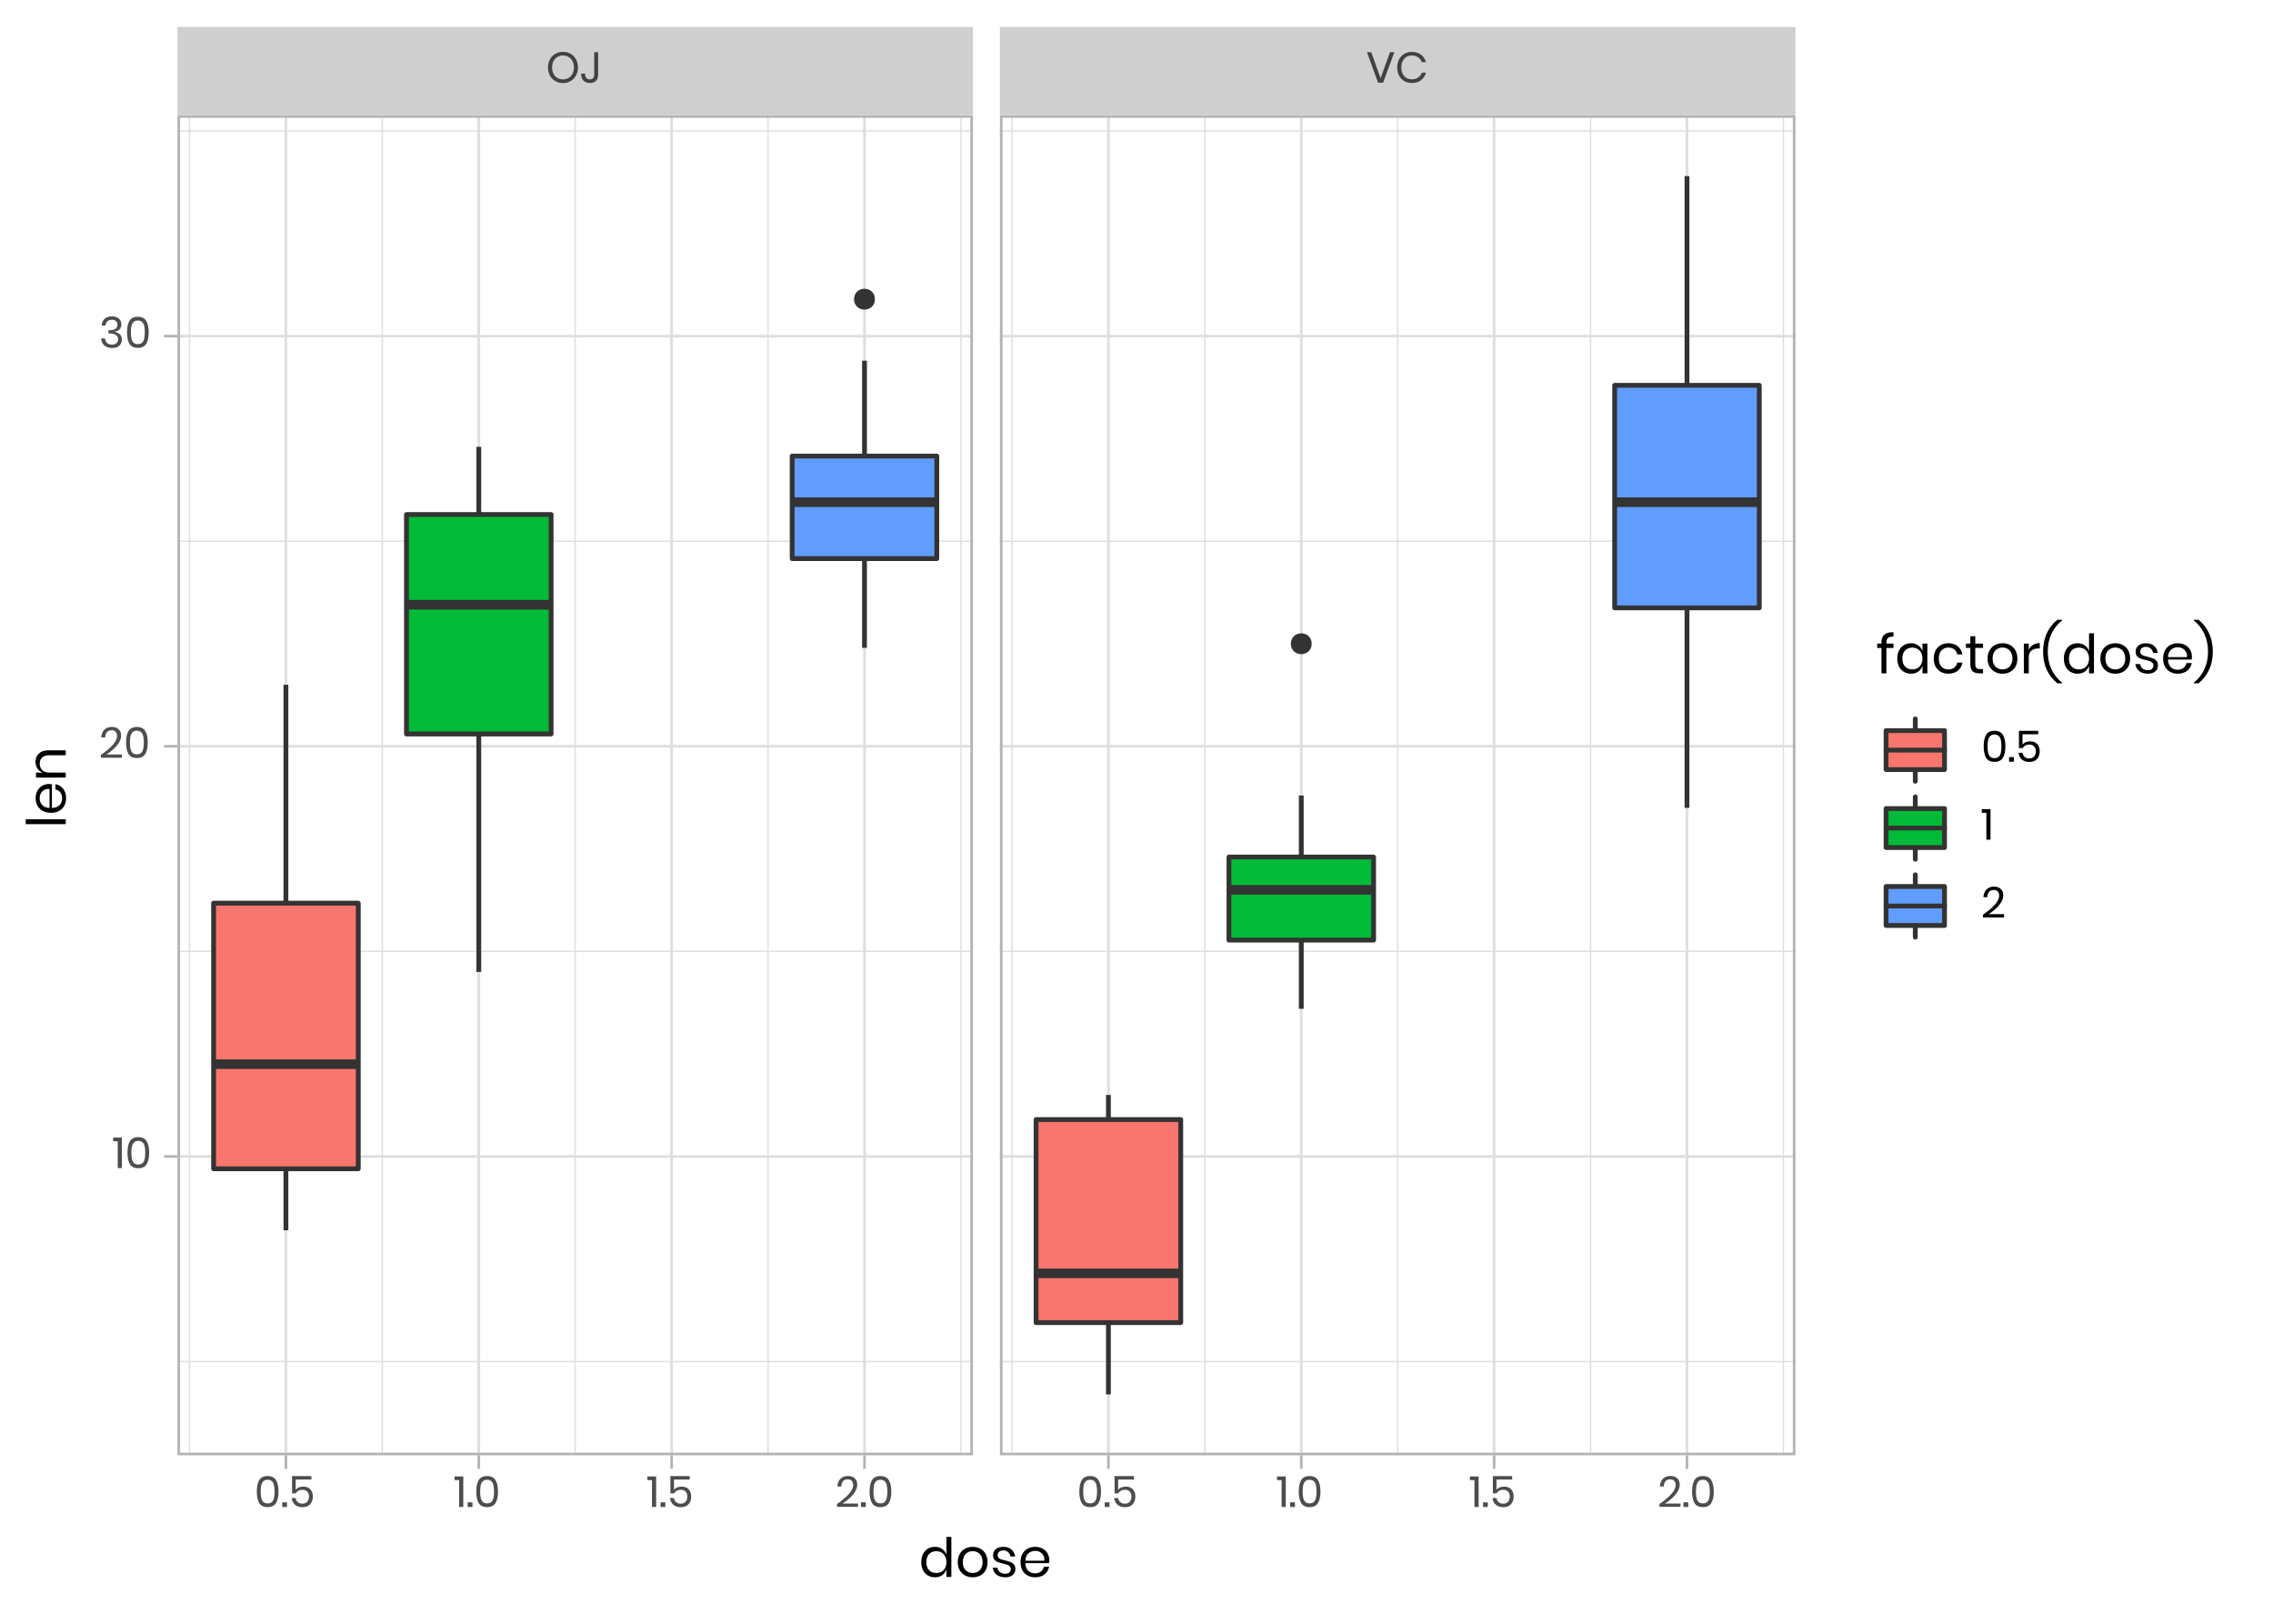 <?xml version="1.0" encoding="UTF-8"?>
<svg xmlns="http://www.w3.org/2000/svg" xmlns:xlink="http://www.w3.org/1999/xlink" width="504pt" height="360pt" viewBox="0 0 504 360" version="1.1">
<defs>
<g>
<symbol overflow="visible" id="glyph0-0">
<path style="stroke:none;" d="M 4.797 -6.719 L 4.797 0 L 0 0 L 0 -6.719 Z M 0.766 -6.234 L 2.391 -3.797 L 4.031 -6.234 Z M 2.109 -3.359 L 0.484 -5.797 L 0.484 -0.906 Z M 4.312 -5.797 L 2.688 -3.359 L 4.312 -0.906 Z M 2.391 -2.922 L 0.766 -0.484 L 4.031 -0.484 Z M 2.391 -2.922 "/>
</symbol>
<symbol overflow="visible" id="glyph0-1">
<path style="stroke:none;" d="M 3.797 -6.844 C 4.422 -6.844 4.984 -6.695 5.484 -6.406 C 5.992 -6.113 6.391 -5.703 6.672 -5.172 C 6.961 -4.648 7.109 -4.055 7.109 -3.391 C 7.109 -2.723 6.961 -2.125 6.672 -1.594 C 6.391 -1.07 5.992 -0.66 5.484 -0.359 C 4.984 -0.066 4.422 0.078 3.797 0.078 C 3.172 0.078 2.602 -0.066 2.094 -0.359 C 1.582 -0.66 1.18 -1.07 0.891 -1.594 C 0.609 -2.125 0.469 -2.723 0.469 -3.391 C 0.469 -4.055 0.609 -4.648 0.891 -5.172 C 1.18 -5.703 1.582 -6.113 2.094 -6.406 C 2.602 -6.695 3.172 -6.844 3.797 -6.844 Z M 3.797 -6.031 C 3.328 -6.031 2.91 -5.922 2.547 -5.703 C 2.18 -5.492 1.895 -5.188 1.688 -4.781 C 1.477 -4.383 1.375 -3.922 1.375 -3.391 C 1.375 -2.859 1.477 -2.391 1.688 -1.984 C 1.895 -1.578 2.18 -1.266 2.547 -1.047 C 2.91 -0.836 3.328 -0.734 3.797 -0.734 C 4.254 -0.734 4.664 -0.844 5.031 -1.062 C 5.406 -1.281 5.695 -1.586 5.906 -1.984 C 6.113 -2.391 6.219 -2.859 6.219 -3.391 C 6.219 -3.922 6.113 -4.383 5.906 -4.781 C 5.695 -5.188 5.406 -5.492 5.031 -5.703 C 4.664 -5.922 4.254 -6.031 3.797 -6.031 Z M 3.797 -6.031 "/>
</symbol>
<symbol overflow="visible" id="glyph0-2">
<path style="stroke:none;" d="M 3.984 -6.766 L 3.984 -1.734 C 3.984 -1.18 3.828 -0.742 3.516 -0.422 C 3.203 -0.098 2.758 0.062 2.188 0.062 C 1.57 0.062 1.086 -0.113 0.734 -0.469 C 0.391 -0.832 0.219 -1.344 0.219 -2 L 1.094 -2 C 1.094 -1.602 1.176 -1.289 1.344 -1.062 C 1.52 -0.844 1.789 -0.734 2.156 -0.734 C 2.488 -0.734 2.734 -0.828 2.891 -1.016 C 3.047 -1.211 3.125 -1.453 3.125 -1.734 L 3.125 -6.766 Z M 3.984 -6.766 "/>
</symbol>
<symbol overflow="visible" id="glyph0-3">
<path style="stroke:none;" d="M 1.141 -6.766 L 3.203 -0.969 L 5.297 -6.766 L 6.25 -6.766 L 3.766 0 L 2.656 0 L 0.188 -6.766 Z M 1.141 -6.766 "/>
</symbol>
<symbol overflow="visible" id="glyph0-4">
<path style="stroke:none;" d="M 3.688 -6.828 C 4.52 -6.828 5.203 -6.625 5.734 -6.219 C 6.273 -5.812 6.645 -5.258 6.844 -4.562 L 5.922 -4.562 C 5.754 -5.008 5.477 -5.363 5.094 -5.625 C 4.707 -5.895 4.238 -6.031 3.688 -6.031 C 3.238 -6.031 2.836 -5.922 2.484 -5.703 C 2.141 -5.484 1.867 -5.176 1.672 -4.781 C 1.473 -4.383 1.375 -3.914 1.375 -3.375 C 1.375 -2.844 1.473 -2.379 1.672 -1.984 C 1.867 -1.586 2.141 -1.281 2.484 -1.062 C 2.836 -0.852 3.238 -0.75 3.688 -0.75 C 4.238 -0.75 4.707 -0.879 5.094 -1.141 C 5.477 -1.41 5.754 -1.77 5.922 -2.219 L 6.844 -2.219 C 6.645 -1.508 6.273 -0.953 5.734 -0.547 C 5.203 -0.141 4.52 0.062 3.688 0.062 C 3.062 0.062 2.504 -0.082 2.016 -0.375 C 1.523 -0.664 1.145 -1.07 0.875 -1.594 C 0.602 -2.113 0.469 -2.707 0.469 -3.375 C 0.469 -4.051 0.602 -4.648 0.875 -5.172 C 1.145 -5.691 1.523 -6.098 2.016 -6.391 C 2.504 -6.68 3.062 -6.828 3.688 -6.828 Z M 3.688 -6.828 "/>
</symbol>
<symbol overflow="visible" id="glyph0-5">
<path style="stroke:none;" d="M 0.547 -3.422 C 0.547 -2.336 0.723 -1.488 1.078 -0.875 C 1.441 -0.27 2.062 0.031 2.938 0.031 C 3.82 0.031 4.445 -0.27 4.812 -0.875 C 5.176 -1.488 5.359 -2.336 5.359 -3.422 C 5.359 -4.492 5.176 -5.332 4.812 -5.938 C 4.445 -6.551 3.82 -6.859 2.938 -6.859 C 2.062 -6.859 1.441 -6.555 1.078 -5.953 C 0.723 -5.348 0.547 -4.504 0.547 -3.422 Z M 4.484 -3.422 C 4.484 -2.867 4.441 -2.406 4.359 -2.031 C 4.285 -1.656 4.133 -1.352 3.906 -1.125 C 3.688 -0.906 3.363 -0.797 2.938 -0.797 C 2.531 -0.797 2.211 -0.906 1.984 -1.125 C 1.766 -1.352 1.613 -1.656 1.531 -2.031 C 1.445 -2.406 1.406 -2.867 1.406 -3.422 C 1.406 -3.973 1.445 -4.43 1.531 -4.797 C 1.613 -5.172 1.766 -5.469 1.984 -5.688 C 2.211 -5.914 2.531 -6.031 2.938 -6.031 C 3.363 -6.031 3.688 -5.914 3.906 -5.688 C 4.133 -5.469 4.285 -5.172 4.359 -4.797 C 4.441 -4.43 4.484 -3.973 4.484 -3.422 Z M 4.484 -3.422 "/>
</symbol>
<symbol overflow="visible" id="glyph0-6">
<path style="stroke:none;" d="M 1.344 -1.031 L 1.344 0 L 0.281 0 L 0.281 -1.031 Z M 1.344 -1.031 "/>
</symbol>
<symbol overflow="visible" id="glyph0-7">
<path style="stroke:none;" d="M 5.109 -6.078 L 1.625 -6.078 L 1.625 -3.812 C 1.789 -4.031 2.02 -4.203 2.312 -4.328 C 2.613 -4.453 2.945 -4.516 3.312 -4.516 C 3.789 -4.516 4.188 -4.414 4.5 -4.219 C 4.82 -4.02 5.055 -3.754 5.203 -3.422 C 5.359 -3.086 5.438 -2.723 5.438 -2.328 C 5.438 -1.629 5.238 -1.055 4.844 -0.609 C 4.457 -0.172 3.883 0.047 3.125 0.047 C 2.445 0.047 1.895 -0.133 1.469 -0.5 C 1.039 -0.875 0.801 -1.367 0.75 -1.984 L 1.609 -1.984 C 1.68 -1.586 1.848 -1.281 2.109 -1.062 C 2.367 -0.844 2.695 -0.734 3.094 -0.734 C 3.582 -0.734 3.953 -0.879 4.203 -1.172 C 4.453 -1.461 4.578 -1.848 4.578 -2.328 C 4.578 -2.797 4.445 -3.16 4.188 -3.422 C 3.938 -3.68 3.578 -3.812 3.109 -3.812 C 2.773 -3.812 2.484 -3.738 2.234 -3.594 C 1.984 -3.457 1.797 -3.266 1.672 -3.016 L 0.828 -3.016 L 0.828 -6.844 L 5.109 -6.844 Z M 5.109 -6.078 "/>
</symbol>
<symbol overflow="visible" id="glyph0-8">
<path style="stroke:none;" d="M 0.125 -5.953 L 0.125 -6.766 L 2.062 -6.766 L 2.062 0 L 1.141 0 L 1.141 -5.953 Z M 0.125 -5.953 "/>
</symbol>
<symbol overflow="visible" id="glyph0-9">
<path style="stroke:none;" d="M 0.406 -0.672 C 1.488 -1.398 2.352 -2.125 3 -2.844 C 3.656 -3.562 3.984 -4.234 3.984 -4.859 C 3.984 -5.242 3.883 -5.551 3.688 -5.781 C 3.5 -6.008 3.188 -6.125 2.75 -6.125 C 2.301 -6.125 1.961 -5.984 1.734 -5.703 C 1.504 -5.422 1.379 -5.031 1.359 -4.531 L 0.484 -4.531 C 0.535 -5.281 0.77 -5.859 1.188 -6.266 C 1.613 -6.672 2.16 -6.875 2.828 -6.875 C 3.453 -6.875 3.953 -6.703 4.328 -6.359 C 4.703 -6.023 4.891 -5.551 4.891 -4.938 C 4.891 -4.414 4.723 -3.891 4.391 -3.359 C 4.055 -2.836 3.641 -2.352 3.141 -1.906 C 2.648 -1.457 2.145 -1.078 1.625 -0.766 L 5.062 -0.766 L 5.062 -0.031 L 0.406 -0.031 Z M 0.406 -0.672 "/>
</symbol>
<symbol overflow="visible" id="glyph0-10">
<path style="stroke:none;" d="M 2.875 -6.953 C 3.301 -6.953 3.672 -6.875 3.984 -6.719 C 4.305 -6.562 4.547 -6.348 4.703 -6.078 C 4.859 -5.805 4.938 -5.504 4.938 -5.172 C 4.938 -4.742 4.812 -4.383 4.562 -4.094 C 4.32 -3.812 3.961 -3.645 3.484 -3.594 L 3.484 -3.531 C 3.984 -3.406 4.367 -3.207 4.641 -2.938 C 4.922 -2.664 5.062 -2.297 5.062 -1.828 C 5.062 -1.266 4.875 -0.805 4.5 -0.453 C 4.133 -0.109 3.602 0.062 2.906 0.062 C 2.207 0.062 1.641 -0.113 1.203 -0.469 C 0.773 -0.832 0.523 -1.363 0.453 -2.062 L 1.312 -2.062 C 1.375 -1.633 1.535 -1.297 1.797 -1.047 C 2.066 -0.805 2.426 -0.688 2.875 -0.688 C 3.301 -0.688 3.629 -0.797 3.859 -1.016 C 4.098 -1.234 4.219 -1.52 4.219 -1.875 C 4.219 -2.289 4.051 -2.609 3.719 -2.828 C 3.383 -3.055 2.914 -3.172 2.312 -3.172 L 2.078 -3.172 L 2.078 -3.891 L 2.312 -3.891 C 3.488 -3.891 4.078 -4.285 4.078 -5.078 C 4.078 -5.422 3.969 -5.691 3.75 -5.891 C 3.531 -6.098 3.227 -6.203 2.844 -6.203 C 2.469 -6.203 2.145 -6.094 1.875 -5.875 C 1.613 -5.656 1.461 -5.332 1.422 -4.906 L 0.562 -4.906 C 0.613 -5.539 0.836 -6.039 1.234 -6.406 C 1.629 -6.77 2.176 -6.953 2.875 -6.953 Z M 2.875 -6.953 "/>
</symbol>
<symbol overflow="visible" id="glyph1-0">
<path style="stroke:none;" d="M 6 -8.406 L 6 0 L 0 0 L 0 -8.406 Z M 0.953 -7.797 L 3 -4.734 L 5.047 -7.797 Z M 2.641 -4.203 L 0.594 -7.266 L 0.594 -1.141 Z M 5.406 -7.266 L 3.359 -4.203 L 5.406 -1.141 Z M 3 -3.656 L 0.953 -0.594 L 5.047 -0.594 Z M 3 -3.656 "/>
</symbol>
<symbol overflow="visible" id="glyph1-1">
<path style="stroke:none;" d="M 3.578 -6.672 C 4.211 -6.672 4.754 -6.508 5.203 -6.188 C 5.648 -5.875 5.957 -5.445 6.125 -4.906 L 6.125 -8.875 L 7.219 -8.875 L 7.219 0 L 6.125 0 L 6.125 -1.688 C 5.957 -1.145 5.648 -0.711 5.203 -0.391 C 4.754 -0.078 4.211 0.078 3.578 0.078 C 2.992 0.078 2.473 -0.055 2.016 -0.328 C 1.555 -0.598 1.195 -0.984 0.938 -1.484 C 0.676 -1.992 0.547 -2.594 0.547 -3.281 C 0.547 -3.969 0.676 -4.566 0.938 -5.078 C 1.195 -5.598 1.555 -5.992 2.016 -6.266 C 2.473 -6.535 2.992 -6.672 3.578 -6.672 Z M 3.891 -5.703 C 3.211 -5.703 2.672 -5.488 2.266 -5.062 C 1.867 -4.633 1.672 -4.039 1.672 -3.281 C 1.672 -2.531 1.867 -1.941 2.266 -1.516 C 2.672 -1.086 3.211 -0.875 3.891 -0.875 C 4.316 -0.875 4.703 -0.973 5.047 -1.172 C 5.391 -1.367 5.656 -1.648 5.844 -2.016 C 6.031 -2.379 6.125 -2.801 6.125 -3.281 C 6.125 -3.77 6.031 -4.195 5.844 -4.562 C 5.656 -4.926 5.391 -5.207 5.047 -5.406 C 4.703 -5.602 4.316 -5.703 3.891 -5.703 Z M 3.891 -5.703 "/>
</symbol>
<symbol overflow="visible" id="glyph1-2">
<path style="stroke:none;" d="M 3.859 -6.672 C 4.492 -6.672 5.062 -6.535 5.562 -6.266 C 6.062 -5.992 6.453 -5.598 6.734 -5.078 C 7.016 -4.566 7.156 -3.969 7.156 -3.281 C 7.156 -2.594 7.016 -1.992 6.734 -1.484 C 6.453 -0.984 6.062 -0.598 5.562 -0.328 C 5.062 -0.055 4.492 0.078 3.859 0.078 C 3.234 0.078 2.672 -0.055 2.172 -0.328 C 1.672 -0.598 1.273 -0.984 0.984 -1.484 C 0.691 -1.992 0.547 -2.594 0.547 -3.281 C 0.547 -3.969 0.691 -4.566 0.984 -5.078 C 1.273 -5.598 1.672 -5.992 2.172 -6.266 C 2.672 -6.535 3.234 -6.672 3.859 -6.672 Z M 3.859 -5.719 C 3.473 -5.719 3.113 -5.629 2.781 -5.453 C 2.445 -5.273 2.176 -5.004 1.969 -4.641 C 1.77 -4.273 1.672 -3.82 1.672 -3.281 C 1.672 -2.758 1.77 -2.316 1.969 -1.953 C 2.176 -1.586 2.445 -1.316 2.781 -1.141 C 3.113 -0.961 3.473 -0.875 3.859 -0.875 C 4.254 -0.875 4.617 -0.961 4.953 -1.141 C 5.285 -1.316 5.551 -1.586 5.75 -1.953 C 5.957 -2.316 6.062 -2.758 6.062 -3.281 C 6.062 -3.82 5.957 -4.273 5.75 -4.641 C 5.551 -5.004 5.285 -5.273 4.953 -5.453 C 4.617 -5.629 4.254 -5.719 3.859 -5.719 Z M 3.859 -5.719 "/>
</symbol>
<symbol overflow="visible" id="glyph1-3">
<path style="stroke:none;" d="M 2.938 -6.672 C 3.688 -6.672 4.285 -6.477 4.734 -6.094 C 5.18 -5.707 5.457 -5.188 5.562 -4.531 L 4.516 -4.531 C 4.461 -4.914 4.297 -5.234 4.016 -5.484 C 3.742 -5.742 3.379 -5.875 2.922 -5.875 C 2.523 -5.875 2.219 -5.773 2 -5.578 C 1.781 -5.391 1.672 -5.141 1.672 -4.828 C 1.672 -4.586 1.742 -4.391 1.891 -4.234 C 2.035 -4.086 2.219 -3.977 2.438 -3.906 C 2.656 -3.832 2.957 -3.75 3.344 -3.656 C 3.832 -3.539 4.227 -3.426 4.531 -3.312 C 4.832 -3.195 5.086 -3.008 5.297 -2.75 C 5.504 -2.5 5.609 -2.16 5.609 -1.734 C 5.609 -1.191 5.406 -0.754 5 -0.422 C 4.602 -0.086 4.066 0.078 3.391 0.078 C 2.609 0.078 1.969 -0.109 1.469 -0.484 C 0.977 -0.859 0.688 -1.379 0.594 -2.047 L 1.656 -2.047 C 1.695 -1.648 1.867 -1.328 2.172 -1.078 C 2.484 -0.828 2.891 -0.703 3.391 -0.703 C 3.766 -0.703 4.055 -0.797 4.266 -0.984 C 4.484 -1.18 4.594 -1.438 4.594 -1.75 C 4.594 -2.008 4.516 -2.211 4.359 -2.359 C 4.211 -2.516 4.023 -2.629 3.797 -2.703 C 3.578 -2.785 3.27 -2.875 2.875 -2.969 C 2.383 -3.07 1.992 -3.18 1.703 -3.297 C 1.41 -3.41 1.16 -3.586 0.953 -3.828 C 0.754 -4.078 0.656 -4.41 0.656 -4.828 C 0.656 -5.379 0.859 -5.82 1.266 -6.156 C 1.68 -6.5 2.238 -6.672 2.938 -6.672 Z M 2.938 -6.672 "/>
</symbol>
<symbol overflow="visible" id="glyph1-4">
<path style="stroke:none;" d="M 6.938 -3.656 C 6.938 -3.426 6.922 -3.227 6.891 -3.062 L 1.625 -3.062 C 1.645 -2.312 1.859 -1.742 2.266 -1.359 C 2.672 -0.984 3.164 -0.797 3.75 -0.797 C 4.27 -0.797 4.707 -0.93 5.062 -1.203 C 5.426 -1.473 5.645 -1.832 5.719 -2.281 L 6.891 -2.281 C 6.805 -1.82 6.625 -1.41 6.344 -1.047 C 6.07 -0.691 5.719 -0.414 5.281 -0.219 C 4.844 -0.02 4.348 0.078 3.797 0.078 C 3.16 0.078 2.598 -0.055 2.109 -0.328 C 1.617 -0.598 1.234 -0.984 0.953 -1.484 C 0.68 -1.992 0.547 -2.594 0.547 -3.281 C 0.547 -3.969 0.68 -4.566 0.953 -5.078 C 1.234 -5.598 1.617 -5.992 2.109 -6.266 C 2.598 -6.535 3.16 -6.672 3.797 -6.672 C 4.43 -6.672 4.988 -6.535 5.469 -6.266 C 5.945 -5.992 6.312 -5.629 6.562 -5.172 C 6.812 -4.711 6.938 -4.207 6.938 -3.656 Z M 5.828 -3.594 C 5.859 -4.07 5.781 -4.473 5.594 -4.797 C 5.406 -5.129 5.148 -5.375 4.828 -5.531 C 4.516 -5.695 4.172 -5.781 3.797 -5.781 C 3.191 -5.781 2.688 -5.594 2.281 -5.219 C 1.875 -4.852 1.656 -4.312 1.625 -3.594 Z M 5.828 -3.594 "/>
</symbol>
<symbol overflow="visible" id="glyph1-5">
<path style="stroke:none;" d="M 3.797 -8.141 C 3.211 -8.148 2.805 -8.051 2.578 -7.844 C 2.348 -7.633 2.234 -7.273 2.234 -6.766 L 2.234 -6.594 L 3.797 -6.594 L 3.797 -5.625 L 2.234 -5.625 L 2.234 0 L 1.141 0 L 1.141 -5.625 L 0.188 -5.625 L 0.188 -6.594 L 1.141 -6.594 L 1.141 -6.859 C 1.141 -8.43 2.023 -9.18 3.797 -9.109 Z M 3.797 -8.141 "/>
</symbol>
<symbol overflow="visible" id="glyph1-6">
<path style="stroke:none;" d="M 3.578 -6.672 C 4.211 -6.672 4.754 -6.508 5.203 -6.188 C 5.648 -5.875 5.957 -5.445 6.125 -4.906 L 6.125 -6.594 L 7.219 -6.594 L 7.219 0 L 6.125 0 L 6.125 -1.688 C 5.957 -1.145 5.648 -0.711 5.203 -0.391 C 4.754 -0.078 4.211 0.078 3.578 0.078 C 2.992 0.078 2.473 -0.055 2.016 -0.328 C 1.555 -0.598 1.195 -0.984 0.938 -1.484 C 0.676 -1.992 0.547 -2.594 0.547 -3.281 C 0.547 -3.969 0.676 -4.566 0.938 -5.078 C 1.195 -5.598 1.555 -5.992 2.016 -6.266 C 2.473 -6.535 2.992 -6.672 3.578 -6.672 Z M 3.891 -5.703 C 3.211 -5.703 2.672 -5.488 2.266 -5.062 C 1.867 -4.633 1.672 -4.039 1.672 -3.281 C 1.672 -2.531 1.867 -1.941 2.266 -1.516 C 2.672 -1.086 3.211 -0.875 3.891 -0.875 C 4.316 -0.875 4.703 -0.973 5.047 -1.172 C 5.391 -1.367 5.656 -1.648 5.844 -2.016 C 6.031 -2.379 6.125 -2.801 6.125 -3.281 C 6.125 -3.77 6.031 -4.195 5.844 -4.562 C 5.656 -4.926 5.391 -5.207 5.047 -5.406 C 4.703 -5.602 4.316 -5.703 3.891 -5.703 Z M 3.891 -5.703 "/>
</symbol>
<symbol overflow="visible" id="glyph1-7">
<path style="stroke:none;" d="M 3.797 -6.672 C 4.629 -6.672 5.32 -6.445 5.875 -6 C 6.426 -5.551 6.77 -4.953 6.906 -4.203 L 5.75 -4.203 C 5.664 -4.672 5.445 -5.039 5.094 -5.312 C 4.738 -5.582 4.297 -5.719 3.766 -5.719 C 3.379 -5.719 3.031 -5.629 2.719 -5.453 C 2.406 -5.273 2.148 -5.004 1.953 -4.641 C 1.766 -4.273 1.672 -3.82 1.672 -3.281 C 1.672 -2.75 1.766 -2.301 1.953 -1.938 C 2.148 -1.57 2.406 -1.301 2.719 -1.125 C 3.031 -0.945 3.379 -0.859 3.766 -0.859 C 4.297 -0.859 4.738 -0.992 5.094 -1.266 C 5.445 -1.547 5.664 -1.922 5.75 -2.391 L 6.906 -2.391 C 6.77 -1.629 6.426 -1.023 5.875 -0.578 C 5.32 -0.141 4.629 0.078 3.797 0.078 C 3.16 0.078 2.598 -0.055 2.109 -0.328 C 1.617 -0.598 1.234 -0.984 0.953 -1.484 C 0.68 -1.992 0.547 -2.594 0.547 -3.281 C 0.547 -3.969 0.68 -4.566 0.953 -5.078 C 1.234 -5.598 1.617 -5.992 2.109 -6.266 C 2.598 -6.535 3.16 -6.672 3.797 -6.672 Z M 3.797 -6.672 "/>
</symbol>
<symbol overflow="visible" id="glyph1-8">
<path style="stroke:none;" d="M 4.016 -0.953 L 4.016 0 L 3.203 0 C 2.535 0 2.035 -0.156 1.703 -0.469 C 1.367 -0.789 1.203 -1.332 1.203 -2.094 L 1.203 -5.641 L 0.219 -5.641 L 0.219 -6.594 L 1.203 -6.594 L 1.203 -8.234 L 2.297 -8.234 L 2.297 -6.594 L 4.016 -6.594 L 4.016 -5.641 L 2.297 -5.641 L 2.297 -2.062 C 2.297 -1.633 2.375 -1.344 2.531 -1.188 C 2.688 -1.031 2.957 -0.953 3.344 -0.953 Z M 4.016 -0.953 "/>
</symbol>
<symbol overflow="visible" id="glyph1-9">
<path style="stroke:none;" d="M 1.969 -5.25 C 2.188 -5.707 2.504 -6.062 2.922 -6.312 C 3.336 -6.57 3.832 -6.703 4.406 -6.703 L 4.406 -5.516 L 4.062 -5.516 C 3.445 -5.516 2.941 -5.352 2.547 -5.031 C 2.16 -4.719 1.969 -4.195 1.969 -3.469 L 1.969 0 L 0.875 0 L 0.875 -6.594 L 1.969 -6.594 Z M 1.969 -5.25 "/>
</symbol>
<symbol overflow="visible" id="glyph1-10">
<path style="stroke:none;" d="M 0.531 -4.844 C 0.531 -6.375 0.816 -7.742 1.391 -8.953 C 1.973 -10.16 2.742 -11.133 3.703 -11.875 L 4.766 -11.875 L 4.766 -11.766 C 2.641 -10.047 1.578 -7.738 1.578 -4.844 C 1.578 -1.938 2.641 0.375 4.766 2.094 L 4.766 2.203 L 3.703 2.203 C 2.742 1.461 1.973 0.492 1.391 -0.703 C 0.816 -1.91 0.531 -3.289 0.531 -4.844 Z M 0.531 -4.844 "/>
</symbol>
<symbol overflow="visible" id="glyph1-11">
<path style="stroke:none;" d="M 4.078 -4.844 C 4.078 -3.289 3.785 -1.91 3.203 -0.703 C 2.629 0.492 1.863 1.461 0.906 2.203 L -0.156 2.203 L -0.156 2.094 C 1.957 0.375 3.016 -1.938 3.016 -4.844 C 3.016 -6.25 2.75 -7.535 2.219 -8.703 C 1.695 -9.867 0.906 -10.891 -0.156 -11.766 L -0.156 -11.875 L 0.906 -11.875 C 1.863 -11.133 2.629 -10.16 3.203 -8.953 C 3.785 -7.742 4.078 -6.375 4.078 -4.844 Z M 4.078 -4.844 "/>
</symbol>
<symbol overflow="visible" id="glyph2-0">
<path style="stroke:none;" d="M -8.406 -6 L 0 -6 L 0 0 L -8.406 0 Z M -7.797 -0.953 L -4.734 -3 L -7.797 -5.047 Z M -4.203 -2.641 L -7.266 -0.594 L -1.141 -0.594 Z M -7.266 -5.406 L -4.203 -3.359 L -1.141 -5.406 Z M -3.656 -3 L -0.594 -0.953 L -0.594 -5.047 Z M -3.656 -3 "/>
</symbol>
<symbol overflow="visible" id="glyph2-1">
<path style="stroke:none;" d="M -8.875 -1.969 L 0 -1.969 L 0 -0.875 L -8.875 -0.875 Z M -8.875 -1.969 "/>
</symbol>
<symbol overflow="visible" id="glyph2-2">
<path style="stroke:none;" d="M -3.656 -6.938 C -3.426 -6.938 -3.227 -6.922 -3.062 -6.891 L -3.062 -1.625 C -2.312 -1.645 -1.742 -1.859 -1.359 -2.266 C -0.984 -2.672 -0.797 -3.164 -0.797 -3.75 C -0.797 -4.27 -0.93 -4.707 -1.203 -5.062 C -1.473 -5.426 -1.832 -5.645 -2.281 -5.719 L -2.281 -6.891 C -1.82 -6.805 -1.41 -6.625 -1.047 -6.344 C -0.691 -6.07 -0.414 -5.719 -0.219 -5.281 C -0.02 -4.844 0.078 -4.348 0.078 -3.797 C 0.078 -3.16 -0.055 -2.598 -0.328 -2.109 C -0.598 -1.617 -0.984 -1.234 -1.484 -0.953 C -1.992 -0.68 -2.594 -0.547 -3.281 -0.547 C -3.969 -0.547 -4.566 -0.68 -5.078 -0.953 C -5.598 -1.234 -5.992 -1.617 -6.266 -2.109 C -6.535 -2.598 -6.672 -3.16 -6.672 -3.797 C -6.672 -4.43 -6.535 -4.988 -6.266 -5.469 C -5.992 -5.945 -5.629 -6.312 -5.172 -6.562 C -4.711 -6.812 -4.207 -6.938 -3.656 -6.938 Z M -3.594 -5.828 C -4.07 -5.859 -4.473 -5.781 -4.797 -5.594 C -5.129 -5.406 -5.375 -5.148 -5.531 -4.828 C -5.695 -4.516 -5.781 -4.172 -5.781 -3.797 C -5.781 -3.191 -5.594 -2.688 -5.219 -2.281 C -4.852 -1.875 -4.312 -1.656 -3.594 -1.625 Z M -3.594 -5.828 "/>
</symbol>
<symbol overflow="visible" id="glyph2-3">
<path style="stroke:none;" d="M -6.703 -4.344 C -6.703 -5.113 -6.453 -5.734 -5.953 -6.203 C -5.461 -6.672 -4.754 -6.906 -3.828 -6.906 L 0 -6.906 L 0 -5.812 L -3.734 -5.812 C -4.391 -5.812 -4.891 -5.645 -5.234 -5.312 C -5.586 -4.977 -5.766 -4.523 -5.766 -3.953 C -5.766 -3.348 -5.57 -2.863 -5.188 -2.5 C -4.801 -2.145 -4.234 -1.969 -3.484 -1.969 L 0 -1.969 L 0 -0.875 L -6.594 -0.875 L -6.594 -1.969 L -5.031 -1.969 C -5.562 -2.133 -5.973 -2.43 -6.266 -2.859 C -6.555 -3.285 -6.703 -3.781 -6.703 -4.344 Z M -6.703 -4.344 "/>
</symbol>
</g>
<clipPath id="clip1">
  <path d="M 39.348 25.543 L 215.742 25.543 L 215.742 322.656 L 39.348 322.656 Z M 39.348 25.543 "/>
</clipPath>
<clipPath id="clip2">
  <path d="M 39.348 301 L 215.742 301 L 215.742 303 L 39.348 303 Z M 39.348 301 "/>
</clipPath>
<clipPath id="clip3">
  <path d="M 39.348 210 L 215.742 210 L 215.742 212 L 39.348 212 Z M 39.348 210 "/>
</clipPath>
<clipPath id="clip4">
  <path d="M 39.348 119 L 215.742 119 L 215.742 121 L 39.348 121 Z M 39.348 119 "/>
</clipPath>
<clipPath id="clip5">
  <path d="M 39.348 28 L 215.742 28 L 215.742 30 L 39.348 30 Z M 39.348 28 "/>
</clipPath>
<clipPath id="clip6">
  <path d="M 41 25.543 L 43 25.543 L 43 322.656 L 41 322.656 Z M 41 25.543 "/>
</clipPath>
<clipPath id="clip7">
  <path d="M 84 25.543 L 85 25.543 L 85 322.656 L 84 322.656 Z M 84 25.543 "/>
</clipPath>
<clipPath id="clip8">
  <path d="M 127 25.543 L 128 25.543 L 128 322.656 L 127 322.656 Z M 127 25.543 "/>
</clipPath>
<clipPath id="clip9">
  <path d="M 170 25.543 L 171 25.543 L 171 322.656 L 170 322.656 Z M 170 25.543 "/>
</clipPath>
<clipPath id="clip10">
  <path d="M 212 25.543 L 214 25.543 L 214 322.656 L 212 322.656 Z M 212 25.543 "/>
</clipPath>
<clipPath id="clip11">
  <path d="M 39.348 256 L 215.742 256 L 215.742 257 L 39.348 257 Z M 39.348 256 "/>
</clipPath>
<clipPath id="clip12">
  <path d="M 39.348 165 L 215.742 165 L 215.742 166 L 39.348 166 Z M 39.348 165 "/>
</clipPath>
<clipPath id="clip13">
  <path d="M 39.348 74 L 215.742 74 L 215.742 75 L 39.348 75 Z M 39.348 74 "/>
</clipPath>
<clipPath id="clip14">
  <path d="M 63 25.543 L 64 25.543 L 64 322.656 L 63 322.656 Z M 63 25.543 "/>
</clipPath>
<clipPath id="clip15">
  <path d="M 105 25.543 L 107 25.543 L 107 322.656 L 105 322.656 Z M 105 25.543 "/>
</clipPath>
<clipPath id="clip16">
  <path d="M 148 25.543 L 150 25.543 L 150 322.656 L 148 322.656 Z M 148 25.543 "/>
</clipPath>
<clipPath id="clip17">
  <path d="M 191 25.543 L 192 25.543 L 192 322.656 L 191 322.656 Z M 191 25.543 "/>
</clipPath>
<clipPath id="clip18">
  <path d="M 39.348 25.543 L 215.742 25.543 L 215.742 322.656 L 39.348 322.656 Z M 39.348 25.543 "/>
</clipPath>
<clipPath id="clip19">
  <path d="M 221.719 25.543 L 398.113 25.543 L 398.113 322.656 L 221.719 322.656 Z M 221.719 25.543 "/>
</clipPath>
<clipPath id="clip20">
  <path d="M 221.719 301 L 398.113 301 L 398.113 303 L 221.719 303 Z M 221.719 301 "/>
</clipPath>
<clipPath id="clip21">
  <path d="M 221.719 210 L 398.113 210 L 398.113 212 L 221.719 212 Z M 221.719 210 "/>
</clipPath>
<clipPath id="clip22">
  <path d="M 221.719 119 L 398.113 119 L 398.113 121 L 221.719 121 Z M 221.719 119 "/>
</clipPath>
<clipPath id="clip23">
  <path d="M 221.719 28 L 398.113 28 L 398.113 30 L 221.719 30 Z M 221.719 28 "/>
</clipPath>
<clipPath id="clip24">
  <path d="M 224 25.543 L 225 25.543 L 225 322.656 L 224 322.656 Z M 224 25.543 "/>
</clipPath>
<clipPath id="clip25">
  <path d="M 267 25.543 L 268 25.543 L 268 322.656 L 267 322.656 Z M 267 25.543 "/>
</clipPath>
<clipPath id="clip26">
  <path d="M 309 25.543 L 311 25.543 L 311 322.656 L 309 322.656 Z M 309 25.543 "/>
</clipPath>
<clipPath id="clip27">
  <path d="M 352 25.543 L 353 25.543 L 353 322.656 L 352 322.656 Z M 352 25.543 "/>
</clipPath>
<clipPath id="clip28">
  <path d="M 395 25.543 L 396 25.543 L 396 322.656 L 395 322.656 Z M 395 25.543 "/>
</clipPath>
<clipPath id="clip29">
  <path d="M 221.719 256 L 398.113 256 L 398.113 257 L 221.719 257 Z M 221.719 256 "/>
</clipPath>
<clipPath id="clip30">
  <path d="M 221.719 165 L 398.113 165 L 398.113 166 L 221.719 166 Z M 221.719 165 "/>
</clipPath>
<clipPath id="clip31">
  <path d="M 221.719 74 L 398.113 74 L 398.113 75 L 221.719 75 Z M 221.719 74 "/>
</clipPath>
<clipPath id="clip32">
  <path d="M 245 25.543 L 247 25.543 L 247 322.656 L 245 322.656 Z M 245 25.543 "/>
</clipPath>
<clipPath id="clip33">
  <path d="M 288 25.543 L 289 25.543 L 289 322.656 L 288 322.656 Z M 288 25.543 "/>
</clipPath>
<clipPath id="clip34">
  <path d="M 331 25.543 L 332 25.543 L 332 322.656 L 331 322.656 Z M 331 25.543 "/>
</clipPath>
<clipPath id="clip35">
  <path d="M 373 25.543 L 375 25.543 L 375 322.656 L 373 322.656 Z M 373 25.543 "/>
</clipPath>
<clipPath id="clip36">
  <path d="M 221.719 25.543 L 398.113 25.543 L 398.113 322.656 L 221.719 322.656 Z M 221.719 25.543 "/>
</clipPath>
<clipPath id="clip37">
  <path d="M 39.348 5.977 L 215.742 5.977 L 215.742 25.539 L 39.348 25.539 Z M 39.348 5.977 "/>
</clipPath>
<clipPath id="clip38">
  <path d="M 221.719 5.977 L 398.113 5.977 L 398.113 25.539 L 221.719 25.539 Z M 221.719 5.977 "/>
</clipPath>
</defs>
<g id="surface11">
<rect x="0" y="0" width="504" height="360" style="fill:rgb(100%,100%,100%);fill-opacity:1;stroke:none;"/>
<rect x="0" y="0" width="504" height="360" style="fill:rgb(100%,100%,100%);fill-opacity:1;stroke:none;"/>
<path style="fill:none;stroke-width:1.164;stroke-linecap:round;stroke-linejoin:round;stroke:rgb(100%,100%,100%);stroke-opacity:1;stroke-miterlimit:10;" d="M 0 360 L 504 360 L 504 0 L 0 0 Z M 0 360 "/>
<g clip-path="url(#clip1)" clip-rule="nonzero">
<path style=" stroke:none;fill-rule:nonzero;fill:rgb(100%,100%,100%);fill-opacity:1;" d="M 39.348 322.652 L 215.742 322.652 L 215.742 25.539 L 39.348 25.539 Z M 39.348 322.652 "/>
</g>
<g clip-path="url(#clip2)" clip-rule="nonzero">
<path style="fill:none;stroke-width:0.291;stroke-linecap:butt;stroke-linejoin:round;stroke:rgb(87.059%,87.059%,87.059%);stroke-opacity:1;stroke-miterlimit:10;" d="M 39.348 301.875 L 215.742 301.875 "/>
</g>
<g clip-path="url(#clip3)" clip-rule="nonzero">
<path style="fill:none;stroke-width:0.291;stroke-linecap:butt;stroke-linejoin:round;stroke:rgb(87.059%,87.059%,87.059%);stroke-opacity:1;stroke-miterlimit:10;" d="M 39.348 210.93 L 215.742 210.93 "/>
</g>
<g clip-path="url(#clip4)" clip-rule="nonzero">
<path style="fill:none;stroke-width:0.291;stroke-linecap:butt;stroke-linejoin:round;stroke:rgb(87.059%,87.059%,87.059%);stroke-opacity:1;stroke-miterlimit:10;" d="M 39.348 119.988 L 215.742 119.988 "/>
</g>
<g clip-path="url(#clip5)" clip-rule="nonzero">
<path style="fill:none;stroke-width:0.291;stroke-linecap:butt;stroke-linejoin:round;stroke:rgb(87.059%,87.059%,87.059%);stroke-opacity:1;stroke-miterlimit:10;" d="M 39.348 29.043 L 215.742 29.043 "/>
</g>
<g clip-path="url(#clip6)" clip-rule="nonzero">
<path style="fill:none;stroke-width:0.291;stroke-linecap:butt;stroke-linejoin:round;stroke:rgb(87.059%,87.059%,87.059%);stroke-opacity:1;stroke-miterlimit:10;" d="M 42.02 322.652 L 42.02 25.543 "/>
</g>
<g clip-path="url(#clip7)" clip-rule="nonzero">
<path style="fill:none;stroke-width:0.291;stroke-linecap:butt;stroke-linejoin:round;stroke:rgb(87.059%,87.059%,87.059%);stroke-opacity:1;stroke-miterlimit:10;" d="M 84.781 322.652 L 84.781 25.543 "/>
</g>
<g clip-path="url(#clip8)" clip-rule="nonzero">
<path style="fill:none;stroke-width:0.291;stroke-linecap:butt;stroke-linejoin:round;stroke:rgb(87.059%,87.059%,87.059%);stroke-opacity:1;stroke-miterlimit:10;" d="M 127.543 322.652 L 127.543 25.543 "/>
</g>
<g clip-path="url(#clip9)" clip-rule="nonzero">
<path style="fill:none;stroke-width:0.291;stroke-linecap:butt;stroke-linejoin:round;stroke:rgb(87.059%,87.059%,87.059%);stroke-opacity:1;stroke-miterlimit:10;" d="M 170.305 322.652 L 170.305 25.543 "/>
</g>
<g clip-path="url(#clip10)" clip-rule="nonzero">
<path style="fill:none;stroke-width:0.291;stroke-linecap:butt;stroke-linejoin:round;stroke:rgb(87.059%,87.059%,87.059%);stroke-opacity:1;stroke-miterlimit:10;" d="M 213.066 322.652 L 213.066 25.543 "/>
</g>
<g clip-path="url(#clip11)" clip-rule="nonzero">
<path style="fill:none;stroke-width:0.582;stroke-linecap:butt;stroke-linejoin:round;stroke:rgb(87.059%,87.059%,87.059%);stroke-opacity:1;stroke-miterlimit:10;" d="M 39.348 256.402 L 215.742 256.402 "/>
</g>
<g clip-path="url(#clip12)" clip-rule="nonzero">
<path style="fill:none;stroke-width:0.582;stroke-linecap:butt;stroke-linejoin:round;stroke:rgb(87.059%,87.059%,87.059%);stroke-opacity:1;stroke-miterlimit:10;" d="M 39.348 165.457 L 215.742 165.457 "/>
</g>
<g clip-path="url(#clip13)" clip-rule="nonzero">
<path style="fill:none;stroke-width:0.582;stroke-linecap:butt;stroke-linejoin:round;stroke:rgb(87.059%,87.059%,87.059%);stroke-opacity:1;stroke-miterlimit:10;" d="M 39.348 74.516 L 215.742 74.516 "/>
</g>
<g clip-path="url(#clip14)" clip-rule="nonzero">
<path style="fill:none;stroke-width:0.582;stroke-linecap:butt;stroke-linejoin:round;stroke:rgb(87.059%,87.059%,87.059%);stroke-opacity:1;stroke-miterlimit:10;" d="M 63.398 322.652 L 63.398 25.543 "/>
</g>
<g clip-path="url(#clip15)" clip-rule="nonzero">
<path style="fill:none;stroke-width:0.582;stroke-linecap:butt;stroke-linejoin:round;stroke:rgb(87.059%,87.059%,87.059%);stroke-opacity:1;stroke-miterlimit:10;" d="M 106.164 322.652 L 106.164 25.543 "/>
</g>
<g clip-path="url(#clip16)" clip-rule="nonzero">
<path style="fill:none;stroke-width:0.582;stroke-linecap:butt;stroke-linejoin:round;stroke:rgb(87.059%,87.059%,87.059%);stroke-opacity:1;stroke-miterlimit:10;" d="M 148.926 322.652 L 148.926 25.543 "/>
</g>
<g clip-path="url(#clip17)" clip-rule="nonzero">
<path style="fill:none;stroke-width:0.582;stroke-linecap:butt;stroke-linejoin:round;stroke:rgb(87.059%,87.059%,87.059%);stroke-opacity:1;stroke-miterlimit:10;" d="M 191.688 322.652 L 191.688 25.543 "/>
</g>
<path style="fill:none;stroke-width:1.067;stroke-linecap:butt;stroke-linejoin:round;stroke:rgb(20%,20%,20%);stroke-opacity:1;stroke-miterlimit:10;" d="M 63.398 200.242 L 63.398 151.816 "/>
<path style="fill:none;stroke-width:1.067;stroke-linecap:butt;stroke-linejoin:round;stroke:rgb(20%,20%,20%);stroke-opacity:1;stroke-miterlimit:10;" d="M 63.398 259.129 L 63.398 272.77 "/>
<path style="fill-rule:nonzero;fill:rgb(97.255%,46.275%,42.745%);fill-opacity:1;stroke-width:1.067;stroke-linecap:round;stroke-linejoin:round;stroke:rgb(20%,20%,20%);stroke-opacity:1;stroke-miterlimit:10;" d="M 47.363 200.242 L 47.363 259.129 L 79.438 259.129 L 79.438 200.242 Z M 47.363 200.242 "/>
<path style="fill:none;stroke-width:2.134;stroke-linecap:butt;stroke-linejoin:round;stroke:rgb(20%,20%,20%);stroke-opacity:1;stroke-miterlimit:10;" d="M 47.363 235.938 L 79.438 235.938 "/>
<path style="fill:none;stroke-width:1.067;stroke-linecap:butt;stroke-linejoin:round;stroke:rgb(20%,20%,20%);stroke-opacity:1;stroke-miterlimit:10;" d="M 106.164 114.074 L 106.164 99.07 "/>
<path style="fill:none;stroke-width:1.067;stroke-linecap:butt;stroke-linejoin:round;stroke:rgb(20%,20%,20%);stroke-opacity:1;stroke-miterlimit:10;" d="M 106.164 162.73 L 106.164 215.477 "/>
<path style="fill-rule:nonzero;fill:rgb(0%,72.941%,21.961%);fill-opacity:1;stroke-width:1.067;stroke-linecap:round;stroke-linejoin:round;stroke:rgb(20%,20%,20%);stroke-opacity:1;stroke-miterlimit:10;" d="M 90.125 114.074 L 90.125 162.73 L 122.199 162.73 L 122.199 114.074 Z M 90.125 114.074 "/>
<path style="fill:none;stroke-width:2.134;stroke-linecap:butt;stroke-linejoin:round;stroke:rgb(20%,20%,20%);stroke-opacity:1;stroke-miterlimit:10;" d="M 90.125 134.082 L 122.199 134.082 "/>
<path style="fill-rule:nonzero;fill:rgb(20%,20%,20%);fill-opacity:1;stroke-width:0.709;stroke-linecap:round;stroke-linejoin:round;stroke:rgb(20%,20%,20%);stroke-opacity:1;stroke-miterlimit:10;" d="M 193.641 66.328 C 193.641 68.938 189.73 68.938 189.73 66.328 C 189.73 63.723 193.641 63.723 193.641 66.328 "/>
<path style="fill:none;stroke-width:1.067;stroke-linecap:butt;stroke-linejoin:round;stroke:rgb(20%,20%,20%);stroke-opacity:1;stroke-miterlimit:10;" d="M 191.688 101.117 L 191.688 79.973 "/>
<path style="fill:none;stroke-width:1.067;stroke-linecap:butt;stroke-linejoin:round;stroke:rgb(20%,20%,20%);stroke-opacity:1;stroke-miterlimit:10;" d="M 191.688 123.852 L 191.688 143.633 "/>
<path style="fill-rule:nonzero;fill:rgb(38.039%,61.176%,100%);fill-opacity:1;stroke-width:1.067;stroke-linecap:round;stroke-linejoin:round;stroke:rgb(20%,20%,20%);stroke-opacity:1;stroke-miterlimit:10;" d="M 175.652 101.117 L 175.652 123.852 L 207.723 123.852 L 207.723 101.117 Z M 175.652 101.117 "/>
<path style="fill:none;stroke-width:2.134;stroke-linecap:butt;stroke-linejoin:round;stroke:rgb(20%,20%,20%);stroke-opacity:1;stroke-miterlimit:10;" d="M 175.652 111.348 L 207.723 111.348 "/>
<g clip-path="url(#clip18)" clip-rule="nonzero">
<path style="fill:none;stroke-width:1.164;stroke-linecap:round;stroke-linejoin:round;stroke:rgb(70.196%,70.196%,70.196%);stroke-opacity:1;stroke-miterlimit:10;" d="M 39.348 322.652 L 215.742 322.652 L 215.742 25.539 L 39.348 25.539 Z M 39.348 322.652 "/>
</g>
<g clip-path="url(#clip19)" clip-rule="nonzero">
<path style=" stroke:none;fill-rule:nonzero;fill:rgb(100%,100%,100%);fill-opacity:1;" d="M 221.719 322.652 L 398.113 322.652 L 398.113 25.539 L 221.719 25.539 Z M 221.719 322.652 "/>
</g>
<g clip-path="url(#clip20)" clip-rule="nonzero">
<path style="fill:none;stroke-width:0.291;stroke-linecap:butt;stroke-linejoin:round;stroke:rgb(87.059%,87.059%,87.059%);stroke-opacity:1;stroke-miterlimit:10;" d="M 221.719 301.875 L 398.113 301.875 "/>
</g>
<g clip-path="url(#clip21)" clip-rule="nonzero">
<path style="fill:none;stroke-width:0.291;stroke-linecap:butt;stroke-linejoin:round;stroke:rgb(87.059%,87.059%,87.059%);stroke-opacity:1;stroke-miterlimit:10;" d="M 221.719 210.93 L 398.113 210.93 "/>
</g>
<g clip-path="url(#clip22)" clip-rule="nonzero">
<path style="fill:none;stroke-width:0.291;stroke-linecap:butt;stroke-linejoin:round;stroke:rgb(87.059%,87.059%,87.059%);stroke-opacity:1;stroke-miterlimit:10;" d="M 221.719 119.988 L 398.113 119.988 "/>
</g>
<g clip-path="url(#clip23)" clip-rule="nonzero">
<path style="fill:none;stroke-width:0.291;stroke-linecap:butt;stroke-linejoin:round;stroke:rgb(87.059%,87.059%,87.059%);stroke-opacity:1;stroke-miterlimit:10;" d="M 221.719 29.043 L 398.113 29.043 "/>
</g>
<g clip-path="url(#clip24)" clip-rule="nonzero">
<path style="fill:none;stroke-width:0.291;stroke-linecap:butt;stroke-linejoin:round;stroke:rgb(87.059%,87.059%,87.059%);stroke-opacity:1;stroke-miterlimit:10;" d="M 224.391 322.652 L 224.391 25.543 "/>
</g>
<g clip-path="url(#clip25)" clip-rule="nonzero">
<path style="fill:none;stroke-width:0.291;stroke-linecap:butt;stroke-linejoin:round;stroke:rgb(87.059%,87.059%,87.059%);stroke-opacity:1;stroke-miterlimit:10;" d="M 267.152 322.652 L 267.152 25.543 "/>
</g>
<g clip-path="url(#clip26)" clip-rule="nonzero">
<path style="fill:none;stroke-width:0.291;stroke-linecap:butt;stroke-linejoin:round;stroke:rgb(87.059%,87.059%,87.059%);stroke-opacity:1;stroke-miterlimit:10;" d="M 309.914 322.652 L 309.914 25.543 "/>
</g>
<g clip-path="url(#clip27)" clip-rule="nonzero">
<path style="fill:none;stroke-width:0.291;stroke-linecap:butt;stroke-linejoin:round;stroke:rgb(87.059%,87.059%,87.059%);stroke-opacity:1;stroke-miterlimit:10;" d="M 352.676 322.652 L 352.676 25.543 "/>
</g>
<g clip-path="url(#clip28)" clip-rule="nonzero">
<path style="fill:none;stroke-width:0.291;stroke-linecap:butt;stroke-linejoin:round;stroke:rgb(87.059%,87.059%,87.059%);stroke-opacity:1;stroke-miterlimit:10;" d="M 395.438 322.652 L 395.438 25.543 "/>
</g>
<g clip-path="url(#clip29)" clip-rule="nonzero">
<path style="fill:none;stroke-width:0.582;stroke-linecap:butt;stroke-linejoin:round;stroke:rgb(87.059%,87.059%,87.059%);stroke-opacity:1;stroke-miterlimit:10;" d="M 221.719 256.402 L 398.113 256.402 "/>
</g>
<g clip-path="url(#clip30)" clip-rule="nonzero">
<path style="fill:none;stroke-width:0.582;stroke-linecap:butt;stroke-linejoin:round;stroke:rgb(87.059%,87.059%,87.059%);stroke-opacity:1;stroke-miterlimit:10;" d="M 221.719 165.457 L 398.113 165.457 "/>
</g>
<g clip-path="url(#clip31)" clip-rule="nonzero">
<path style="fill:none;stroke-width:0.582;stroke-linecap:butt;stroke-linejoin:round;stroke:rgb(87.059%,87.059%,87.059%);stroke-opacity:1;stroke-miterlimit:10;" d="M 221.719 74.516 L 398.113 74.516 "/>
</g>
<g clip-path="url(#clip32)" clip-rule="nonzero">
<path style="fill:none;stroke-width:0.582;stroke-linecap:butt;stroke-linejoin:round;stroke:rgb(87.059%,87.059%,87.059%);stroke-opacity:1;stroke-miterlimit:10;" d="M 245.773 322.652 L 245.773 25.543 "/>
</g>
<g clip-path="url(#clip33)" clip-rule="nonzero">
<path style="fill:none;stroke-width:0.582;stroke-linecap:butt;stroke-linejoin:round;stroke:rgb(87.059%,87.059%,87.059%);stroke-opacity:1;stroke-miterlimit:10;" d="M 288.535 322.652 L 288.535 25.543 "/>
</g>
<g clip-path="url(#clip34)" clip-rule="nonzero">
<path style="fill:none;stroke-width:0.582;stroke-linecap:butt;stroke-linejoin:round;stroke:rgb(87.059%,87.059%,87.059%);stroke-opacity:1;stroke-miterlimit:10;" d="M 331.297 322.652 L 331.297 25.543 "/>
</g>
<g clip-path="url(#clip35)" clip-rule="nonzero">
<path style="fill:none;stroke-width:0.582;stroke-linecap:butt;stroke-linejoin:round;stroke:rgb(87.059%,87.059%,87.059%);stroke-opacity:1;stroke-miterlimit:10;" d="M 374.059 322.652 L 374.059 25.543 "/>
</g>
<path style="fill:none;stroke-width:1.067;stroke-linecap:butt;stroke-linejoin:round;stroke:rgb(20%,20%,20%);stroke-opacity:1;stroke-miterlimit:10;" d="M 245.773 248.215 L 245.773 242.762 "/>
<path style="fill:none;stroke-width:1.067;stroke-linecap:butt;stroke-linejoin:round;stroke:rgb(20%,20%,20%);stroke-opacity:1;stroke-miterlimit:10;" d="M 245.773 293.234 L 245.773 309.148 "/>
<path style="fill-rule:nonzero;fill:rgb(97.255%,46.275%,42.745%);fill-opacity:1;stroke-width:1.067;stroke-linecap:round;stroke-linejoin:round;stroke:rgb(20%,20%,20%);stroke-opacity:1;stroke-miterlimit:10;" d="M 229.734 248.215 L 229.734 293.234 L 261.809 293.234 L 261.809 248.215 Z M 229.734 248.215 "/>
<path style="fill:none;stroke-width:2.134;stroke-linecap:butt;stroke-linejoin:round;stroke:rgb(20%,20%,20%);stroke-opacity:1;stroke-miterlimit:10;" d="M 229.734 282.32 L 261.809 282.32 "/>
<path style="fill-rule:nonzero;fill:rgb(20%,20%,20%);fill-opacity:1;stroke-width:0.709;stroke-linecap:round;stroke-linejoin:round;stroke:rgb(20%,20%,20%);stroke-opacity:1;stroke-miterlimit:10;" d="M 290.488 142.723 C 290.488 145.328 286.578 145.328 286.578 142.723 C 286.578 140.117 290.488 140.117 290.488 142.723 "/>
<path style="fill:none;stroke-width:1.067;stroke-linecap:butt;stroke-linejoin:round;stroke:rgb(20%,20%,20%);stroke-opacity:1;stroke-miterlimit:10;" d="M 288.535 190.012 L 288.535 176.371 "/>
<path style="fill:none;stroke-width:1.067;stroke-linecap:butt;stroke-linejoin:round;stroke:rgb(20%,20%,20%);stroke-opacity:1;stroke-miterlimit:10;" d="M 288.535 208.43 L 288.535 223.66 "/>
<path style="fill-rule:nonzero;fill:rgb(0%,72.941%,21.961%);fill-opacity:1;stroke-width:1.067;stroke-linecap:round;stroke-linejoin:round;stroke:rgb(20%,20%,20%);stroke-opacity:1;stroke-miterlimit:10;" d="M 272.5 190.012 L 272.5 208.43 L 304.57 208.43 L 304.57 190.012 Z M 272.5 190.012 "/>
<path style="fill:none;stroke-width:2.134;stroke-linecap:butt;stroke-linejoin:round;stroke:rgb(20%,20%,20%);stroke-opacity:1;stroke-miterlimit:10;" d="M 272.5 197.289 L 304.57 197.289 "/>
<path style="fill:none;stroke-width:1.067;stroke-linecap:butt;stroke-linejoin:round;stroke:rgb(20%,20%,20%);stroke-opacity:1;stroke-miterlimit:10;" d="M 374.059 85.43 L 374.059 39.047 "/>
<path style="fill:none;stroke-width:1.067;stroke-linecap:butt;stroke-linejoin:round;stroke:rgb(20%,20%,20%);stroke-opacity:1;stroke-miterlimit:10;" d="M 374.059 134.766 L 374.059 179.102 "/>
<path style="fill-rule:nonzero;fill:rgb(38.039%,61.176%,100%);fill-opacity:1;stroke-width:1.067;stroke-linecap:round;stroke-linejoin:round;stroke:rgb(20%,20%,20%);stroke-opacity:1;stroke-miterlimit:10;" d="M 358.023 85.43 L 358.023 134.766 L 390.094 134.766 L 390.094 85.43 Z M 358.023 85.43 "/>
<path style="fill:none;stroke-width:2.134;stroke-linecap:butt;stroke-linejoin:round;stroke:rgb(20%,20%,20%);stroke-opacity:1;stroke-miterlimit:10;" d="M 358.023 111.348 L 390.094 111.348 "/>
<g clip-path="url(#clip36)" clip-rule="nonzero">
<path style="fill:none;stroke-width:1.164;stroke-linecap:round;stroke-linejoin:round;stroke:rgb(70.196%,70.196%,70.196%);stroke-opacity:1;stroke-miterlimit:10;" d="M 221.719 322.652 L 398.113 322.652 L 398.113 25.539 L 221.719 25.539 Z M 221.719 322.652 "/>
</g>
<g clip-path="url(#clip37)" clip-rule="nonzero">
<path style=" stroke:none;fill-rule:nonzero;fill:rgb(81.176%,81.176%,81.176%);fill-opacity:1;" d="M 39.348 25.543 L 215.742 25.543 L 215.742 5.98 L 39.348 5.98 Z M 39.348 25.543 "/>
</g>
<g style="fill:rgb(25.49%,25.49%,25.49%);fill-opacity:1;">
  <use xlink:href="#glyph0-1" x="121.043" y="18.336"/>
  <use xlink:href="#glyph0-2" x="128.636" y="18.336"/>
</g>
<g clip-path="url(#clip38)" clip-rule="nonzero">
<path style=" stroke:none;fill-rule:nonzero;fill:rgb(81.176%,81.176%,81.176%);fill-opacity:1;" d="M 221.719 25.543 L 398.113 25.543 L 398.113 5.98 L 221.719 5.98 Z M 221.719 25.543 "/>
</g>
<g style="fill:rgb(25.49%,25.49%,25.49%);fill-opacity:1;">
  <use xlink:href="#glyph0-3" x="302.914" y="18.336"/>
  <use xlink:href="#glyph0-4" x="309.345" y="18.336"/>
</g>
<path style="fill:none;stroke-width:0.582;stroke-linecap:butt;stroke-linejoin:round;stroke:rgb(70.196%,70.196%,70.196%);stroke-opacity:1;stroke-miterlimit:10;" d="M 63.398 325.645 L 63.398 322.652 "/>
<path style="fill:none;stroke-width:0.582;stroke-linecap:butt;stroke-linejoin:round;stroke:rgb(70.196%,70.196%,70.196%);stroke-opacity:1;stroke-miterlimit:10;" d="M 106.164 325.645 L 106.164 322.652 "/>
<path style="fill:none;stroke-width:0.582;stroke-linecap:butt;stroke-linejoin:round;stroke:rgb(70.196%,70.196%,70.196%);stroke-opacity:1;stroke-miterlimit:10;" d="M 148.926 325.645 L 148.926 322.652 "/>
<path style="fill:none;stroke-width:0.582;stroke-linecap:butt;stroke-linejoin:round;stroke:rgb(70.196%,70.196%,70.196%);stroke-opacity:1;stroke-miterlimit:10;" d="M 191.688 325.645 L 191.688 322.652 "/>
<g style="fill:rgb(30.196%,30.196%,30.196%);fill-opacity:1;">
  <use xlink:href="#glyph0-5" x="56.398" y="334.113"/>
  <use xlink:href="#glyph0-6" x="62.292" y="334.113"/>
  <use xlink:href="#glyph0-7" x="63.934" y="334.113"/>
</g>
<g style="fill:rgb(30.196%,30.196%,30.196%);fill-opacity:1;">
  <use xlink:href="#glyph0-8" x="100.664" y="334.113"/>
  <use xlink:href="#glyph0-6" x="103.419" y="334.113"/>
  <use xlink:href="#glyph0-5" x="105.061" y="334.113"/>
</g>
<g style="fill:rgb(30.196%,30.196%,30.196%);fill-opacity:1;">
  <use xlink:href="#glyph0-8" x="143.426" y="334.113"/>
  <use xlink:href="#glyph0-6" x="146.181" y="334.113"/>
  <use xlink:href="#glyph0-7" x="147.822" y="334.113"/>
</g>
<g style="fill:rgb(30.196%,30.196%,30.196%);fill-opacity:1;">
  <use xlink:href="#glyph0-9" x="185.188" y="334.113"/>
  <use xlink:href="#glyph0-6" x="190.63" y="334.113"/>
  <use xlink:href="#glyph0-5" x="192.271" y="334.113"/>
</g>
<path style="fill:none;stroke-width:0.582;stroke-linecap:butt;stroke-linejoin:round;stroke:rgb(70.196%,70.196%,70.196%);stroke-opacity:1;stroke-miterlimit:10;" d="M 245.773 325.645 L 245.773 322.652 "/>
<path style="fill:none;stroke-width:0.582;stroke-linecap:butt;stroke-linejoin:round;stroke:rgb(70.196%,70.196%,70.196%);stroke-opacity:1;stroke-miterlimit:10;" d="M 288.535 325.645 L 288.535 322.652 "/>
<path style="fill:none;stroke-width:0.582;stroke-linecap:butt;stroke-linejoin:round;stroke:rgb(70.196%,70.196%,70.196%);stroke-opacity:1;stroke-miterlimit:10;" d="M 331.297 325.645 L 331.297 322.652 "/>
<path style="fill:none;stroke-width:0.582;stroke-linecap:butt;stroke-linejoin:round;stroke:rgb(70.196%,70.196%,70.196%);stroke-opacity:1;stroke-miterlimit:10;" d="M 374.059 325.645 L 374.059 322.652 "/>
<g style="fill:rgb(30.196%,30.196%,30.196%);fill-opacity:1;">
  <use xlink:href="#glyph0-5" x="238.773" y="334.113"/>
  <use xlink:href="#glyph0-6" x="244.667" y="334.113"/>
  <use xlink:href="#glyph0-7" x="246.309" y="334.113"/>
</g>
<g style="fill:rgb(30.196%,30.196%,30.196%);fill-opacity:1;">
  <use xlink:href="#glyph0-8" x="283.035" y="334.113"/>
  <use xlink:href="#glyph0-6" x="285.79" y="334.113"/>
  <use xlink:href="#glyph0-5" x="287.432" y="334.113"/>
</g>
<g style="fill:rgb(30.196%,30.196%,30.196%);fill-opacity:1;">
  <use xlink:href="#glyph0-8" x="325.797" y="334.113"/>
  <use xlink:href="#glyph0-6" x="328.552" y="334.113"/>
  <use xlink:href="#glyph0-7" x="330.193" y="334.113"/>
</g>
<g style="fill:rgb(30.196%,30.196%,30.196%);fill-opacity:1;">
  <use xlink:href="#glyph0-9" x="367.559" y="334.113"/>
  <use xlink:href="#glyph0-6" x="373.001" y="334.113"/>
  <use xlink:href="#glyph0-5" x="374.643" y="334.113"/>
</g>
<g style="fill:rgb(30.196%,30.196%,30.196%);fill-opacity:1;">
  <use xlink:href="#glyph0-8" x="24.965" y="258.98"/>
  <use xlink:href="#glyph0-5" x="27.72" y="258.98"/>
</g>
<g style="fill:rgb(30.196%,30.196%,30.196%);fill-opacity:1;">
  <use xlink:href="#glyph0-9" x="21.965" y="168.035"/>
  <use xlink:href="#glyph0-5" x="27.407" y="168.035"/>
</g>
<g style="fill:rgb(30.196%,30.196%,30.196%);fill-opacity:1;">
  <use xlink:href="#glyph0-10" x="21.965" y="77.094"/>
  <use xlink:href="#glyph0-5" x="27.618" y="77.094"/>
</g>
<path style="fill:none;stroke-width:0.582;stroke-linecap:butt;stroke-linejoin:round;stroke:rgb(70.196%,70.196%,70.196%);stroke-opacity:1;stroke-miterlimit:10;" d="M 36.355 256.402 L 39.348 256.402 "/>
<path style="fill:none;stroke-width:0.582;stroke-linecap:butt;stroke-linejoin:round;stroke:rgb(70.196%,70.196%,70.196%);stroke-opacity:1;stroke-miterlimit:10;" d="M 36.355 165.457 L 39.348 165.457 "/>
<path style="fill:none;stroke-width:0.582;stroke-linecap:butt;stroke-linejoin:round;stroke:rgb(70.196%,70.196%,70.196%);stroke-opacity:1;stroke-miterlimit:10;" d="M 36.355 74.516 L 39.348 74.516 "/>
<g style="fill:rgb(0%,0%,0%);fill-opacity:1;">
  <use xlink:href="#glyph1-1" x="203.73" y="349.623"/>
  <use xlink:href="#glyph1-2" x="211.818" y="349.623"/>
  <use xlink:href="#glyph1-3" x="219.534" y="349.623"/>
  <use xlink:href="#glyph1-4" x="225.738" y="349.623"/>
</g>
<g style="fill:rgb(0%,0%,0%);fill-opacity:1;">
  <use xlink:href="#glyph2-1" x="14.576" y="183.598"/>
  <use xlink:href="#glyph2-2" x="14.576" y="180.754"/>
  <use xlink:href="#glyph2-3" x="14.576" y="173.266"/>
</g>
<path style=" stroke:none;fill-rule:nonzero;fill:rgb(100%,100%,100%);fill-opacity:1;" d="M 410.066 215.484 L 498.023 215.484 L 498.023 132.711 L 410.066 132.711 Z M 410.066 215.484 "/>
<g style="fill:rgb(0%,0%,0%);fill-opacity:1;">
  <use xlink:href="#glyph1-5" x="416.043" y="149.287"/>
  <use xlink:href="#glyph1-6" x="420.146" y="149.287"/>
  <use xlink:href="#glyph1-7" x="428.234" y="149.287"/>
  <use xlink:href="#glyph1-8" x="435.687" y="149.287"/>
  <use xlink:href="#glyph1-2" x="440.162" y="149.287"/>
  <use xlink:href="#glyph1-9" x="447.878" y="149.287"/>
  <use xlink:href="#glyph1-10" x="452.486" y="149.287"/>
  <use xlink:href="#glyph1-1" x="457.082" y="149.287"/>
  <use xlink:href="#glyph1-2" x="465.17" y="149.287"/>
  <use xlink:href="#glyph1-3" x="472.886" y="149.287"/>
  <use xlink:href="#glyph1-4" x="479.09" y="149.287"/>
  <use xlink:href="#glyph1-11" x="486.578" y="149.287"/>
</g>
<path style=" stroke:none;fill-rule:nonzero;fill:rgb(100%,100%,100%);fill-opacity:1;" d="M 416.043 174.945 L 433.324 174.945 L 433.324 157.664 L 416.043 157.664 Z M 416.043 174.945 "/>
<path style="fill:none;stroke-width:1.067;stroke-linecap:round;stroke-linejoin:round;stroke:rgb(20%,20%,20%);stroke-opacity:1;stroke-miterlimit:10;" d="M 424.684 173.219 L 424.684 170.625 "/>
<path style="fill:none;stroke-width:1.067;stroke-linecap:round;stroke-linejoin:round;stroke:rgb(20%,20%,20%);stroke-opacity:1;stroke-miterlimit:10;" d="M 424.684 161.988 L 424.684 159.395 "/>
<path style="fill-rule:nonzero;fill:rgb(97.255%,46.275%,42.745%);fill-opacity:1;stroke-width:1.067;stroke-linecap:round;stroke-linejoin:round;stroke:rgb(20%,20%,20%);stroke-opacity:1;stroke-miterlimit:10;" d="M 418.203 170.625 L 431.164 170.625 L 431.164 161.984 L 418.203 161.984 Z M 418.203 170.625 "/>
<path style="fill:none;stroke-width:1.067;stroke-linecap:round;stroke-linejoin:round;stroke:rgb(20%,20%,20%);stroke-opacity:1;stroke-miterlimit:10;" d="M 418.203 166.305 L 431.164 166.305 "/>
<path style=" stroke:none;fill-rule:nonzero;fill:rgb(100%,100%,100%);fill-opacity:1;" d="M 416.043 192.227 L 433.324 192.227 L 433.324 174.945 L 416.043 174.945 Z M 416.043 192.227 "/>
<path style="fill:none;stroke-width:1.067;stroke-linecap:round;stroke-linejoin:round;stroke:rgb(20%,20%,20%);stroke-opacity:1;stroke-miterlimit:10;" d="M 424.684 190.5 L 424.684 187.906 "/>
<path style="fill:none;stroke-width:1.067;stroke-linecap:round;stroke-linejoin:round;stroke:rgb(20%,20%,20%);stroke-opacity:1;stroke-miterlimit:10;" d="M 424.684 179.266 L 424.684 176.676 "/>
<path style="fill-rule:nonzero;fill:rgb(0%,72.941%,21.961%);fill-opacity:1;stroke-width:1.067;stroke-linecap:round;stroke-linejoin:round;stroke:rgb(20%,20%,20%);stroke-opacity:1;stroke-miterlimit:10;" d="M 418.203 187.906 L 431.164 187.906 L 431.164 179.266 L 418.203 179.266 Z M 418.203 187.906 "/>
<path style="fill:none;stroke-width:1.067;stroke-linecap:round;stroke-linejoin:round;stroke:rgb(20%,20%,20%);stroke-opacity:1;stroke-miterlimit:10;" d="M 418.203 183.586 L 431.164 183.586 "/>
<path style=" stroke:none;fill-rule:nonzero;fill:rgb(100%,100%,100%);fill-opacity:1;" d="M 416.043 209.508 L 433.324 209.508 L 433.324 192.227 L 416.043 192.227 Z M 416.043 209.508 "/>
<path style="fill:none;stroke-width:1.067;stroke-linecap:round;stroke-linejoin:round;stroke:rgb(20%,20%,20%);stroke-opacity:1;stroke-miterlimit:10;" d="M 424.684 207.777 L 424.684 205.188 "/>
<path style="fill:none;stroke-width:1.067;stroke-linecap:round;stroke-linejoin:round;stroke:rgb(20%,20%,20%);stroke-opacity:1;stroke-miterlimit:10;" d="M 424.684 196.547 L 424.684 193.953 "/>
<path style="fill-rule:nonzero;fill:rgb(38.039%,61.176%,100%);fill-opacity:1;stroke-width:1.067;stroke-linecap:round;stroke-linejoin:round;stroke:rgb(20%,20%,20%);stroke-opacity:1;stroke-miterlimit:10;" d="M 418.203 205.188 L 431.164 205.188 L 431.164 196.547 L 418.203 196.547 Z M 418.203 205.188 "/>
<path style="fill:none;stroke-width:1.067;stroke-linecap:round;stroke-linejoin:round;stroke:rgb(20%,20%,20%);stroke-opacity:1;stroke-miterlimit:10;" d="M 418.203 200.867 L 431.164 200.867 "/>
<g style="fill:rgb(0%,0%,0%);fill-opacity:1;">
  <use xlink:href="#glyph0-5" x="439.301" y="168.883"/>
  <use xlink:href="#glyph0-6" x="445.194" y="168.883"/>
  <use xlink:href="#glyph0-7" x="446.836" y="168.883"/>
</g>
<g style="fill:rgb(0%,0%,0%);fill-opacity:1;">
  <use xlink:href="#glyph0-8" x="439.301" y="186.164"/>
</g>
<g style="fill:rgb(0%,0%,0%);fill-opacity:1;">
  <use xlink:href="#glyph0-9" x="439.301" y="203.445"/>
</g>
</g>
</svg>
